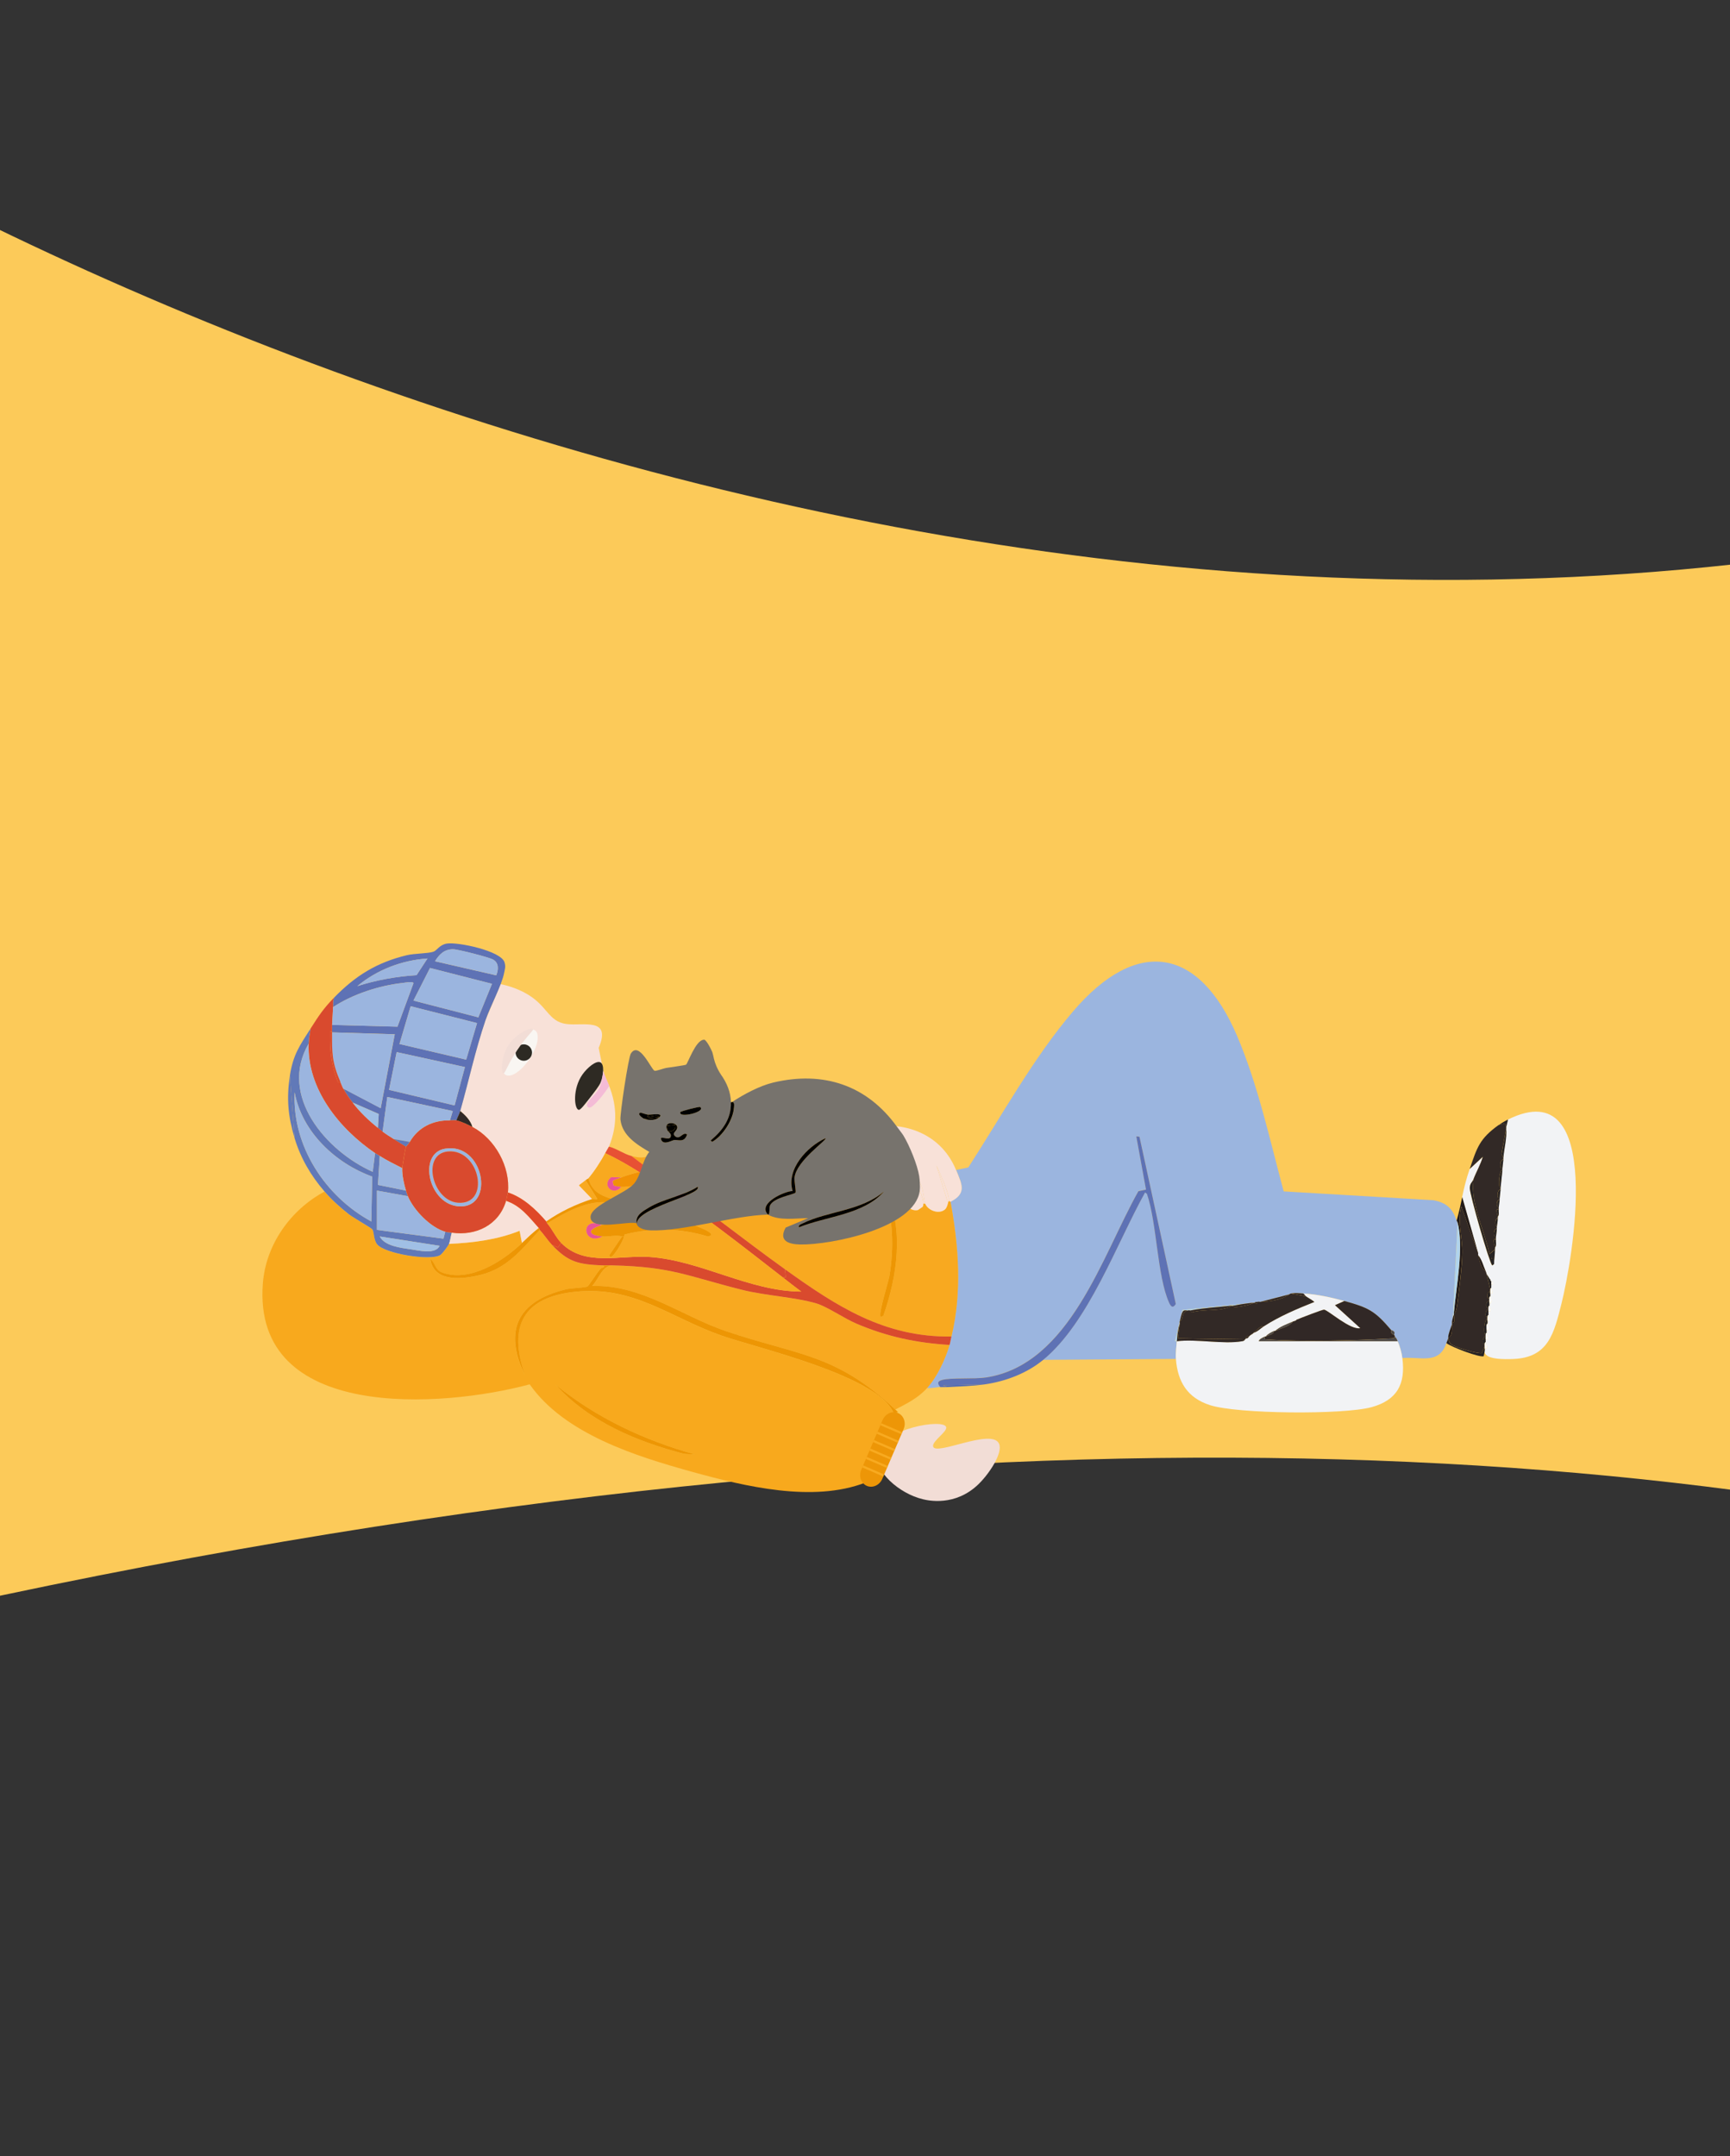 <svg width="390" height="486" viewBox="0 0 390 486" fill="none" xmlns="http://www.w3.org/2000/svg">
<rect x="0" y="0" width="390" height="486" fill="#333333" stroke="none"/>
<path d="M568.252 75.4C311.239 203.907 22.402 78.678 -89.891 0C-297.495 181.943 -588.14 512.882 -89.891 381.096C408.359 249.311 640.283 396.121 693.965 486C759.149 295.589 825.264 -53.108 568.252 75.4Z" fill="#FCCA59"/>
<mask id="mask0_90_332" style="mask-type:luminance" maskUnits="userSpaceOnUse" x="-4" y="180" width="443" height="198">
<path d="M439 180H-4V377.217H439V180Z" fill="white"/>
</mask>
<g mask="url(#mask0_90_332)">
<path d="M215.533 263.703L218.286 263.13C225.8 251.518 232.915 238.488 241.901 227.957C256.212 211.193 270.305 213.329 278.909 233.545C283.598 244.567 286.279 256.961 289.386 268.528L323.15 270.517C326.076 271.072 327.448 272.38 328.375 275.097C328.42 275.242 328.548 275.388 328.584 275.515L327.53 297.031C327.439 297.385 327.348 297.722 327.321 298.085C327.312 298.221 327.339 298.367 327.321 298.503C327.076 299.212 326.467 300.784 326.476 301.456C326.476 301.529 326.476 301.601 326.476 301.665C326.349 302.019 326.176 302.365 326.058 302.719C324.432 307.662 320.216 305.718 316.145 306.09C315.99 304.882 315.582 303.401 315.091 302.292C314.664 301.329 314.773 301.72 314.455 301.238C314.4 301.147 314.437 301.02 314.246 300.82C314.709 299.984 313.728 299.893 313.61 299.766C309.957 295.468 308.513 294.714 303.061 293.224C300.126 292.424 296.828 291.688 293.784 291.534C292.612 291.479 292.312 291.343 291.04 291.534C290.894 291.561 290.74 291.661 290.622 291.743L284.079 293.433C283.861 293.433 283.907 293.333 283.444 293.433C283.226 293.478 282.962 293.378 282.807 293.642C282.735 293.642 282.662 293.642 282.599 293.642C281.817 293.624 281.245 293.769 280.491 293.851L266.58 295.232L264.88 302.283H265.298C265.198 303.637 264.98 304.918 265.089 306.29L235.141 306.499C245.409 298.067 251.76 280.185 258.138 268.746L258.556 269.055C260.81 275.624 260.864 287.663 263.554 293.587C263.944 294.46 264.399 294.95 265.062 293.887L256.875 256.179L256.158 256.098L258.347 268.1L256.639 268.446C248.489 282.893 241.238 307.498 222.329 310.433C219.667 310.842 214.261 310.442 212.362 311.006C211.299 311.324 211.29 311.742 211.953 312.605C211.008 312.659 210.008 312.977 209 312.814C211.29 310.288 213.089 306.363 214.061 303.11C214.252 302.483 214.334 301.838 214.479 301.211C216.887 291.225 216.114 280.858 214.27 270.835C217.977 268.964 216.869 266.937 215.533 263.666V263.703Z" fill="#9BB5DF"/>
<path d="M101.219 280.367C106.625 280.113 112.095 279.431 117.138 277.414L117.665 280.158C113.44 284.192 106.044 289.081 99.692 286.845C98.093 286.282 98.111 284.674 96.994 283.747C97.721 289.235 104.563 288.308 108.47 287.318C114.376 285.819 117.747 281.457 121.663 277.214C122.644 278.304 123.408 279.531 124.407 280.585C128.096 284.51 130.449 285.001 135.792 285.228C136.773 285.773 135.719 285.528 135.256 286.055C134.756 286.627 132.657 289.862 132.421 289.971C131.703 290.28 128.796 290.307 127.569 290.607C116.938 293.206 113.303 299.584 118.292 309.906C114.503 298.948 117.883 292.415 129.604 291.17C142.952 289.744 151.166 297.058 162.687 301.056C171.11 303.973 197.097 309.888 201.277 318.148C201.985 319.547 200.904 320.101 200.977 320.356C201.004 320.465 200.686 320.901 200.686 320.901L200.159 322.109L199.805 322.573L198.869 324.035L198.542 324.708L197.906 326.153L197.815 326.87C194.525 327.652 196.434 328.706 196.434 328.706L195.489 330.369L194.862 330.796C194.407 331.941 194.189 333.149 195.071 334.167C183.259 338.719 167.939 335.03 156.054 331.741C143.379 328.233 127.233 323.2 119.41 312.014C99.674 317.321 56.932 320.446 59.249 289.353C59.904 280.54 65.492 272.68 73.16 268.573C74.85 270.517 76.641 272.135 78.667 273.725C79.503 274.379 83.764 276.842 83.937 277.105C84.382 277.786 84.191 279.413 85.009 280.467C86.672 282.602 96.975 284.247 99.211 282.929C99.71 282.629 100.974 280.948 101.21 280.394L101.219 280.367ZM156.69 327.824C145.314 324.653 134.429 319.583 125.27 312.105C132.648 320.365 143.652 324.944 154.201 327.679L156.69 327.824Z" fill="#F8A91D"/>
<path d="M142.343 260.541C146.223 261.604 146.541 259.986 150.039 258.851C162.578 254.78 176.998 253.681 190.019 255.998C190.464 256.079 192.127 256.125 192.127 256.743C191.745 258.851 194.098 263.276 195.334 265.029C197.324 267.873 200.931 269.709 201.404 264.757C202.458 266.846 203.575 273.434 206.946 272.725L207.964 272.035C208.173 271.817 208.146 271.562 208.164 271.29H208.582C209.163 272.816 211.689 273.788 213.071 272.562C213.588 272.107 213.779 270.717 213.861 270.654C213.943 270.581 214.243 270.881 214.279 270.863C216.124 280.876 216.896 291.243 214.488 301.238C199.341 301.456 188.556 294.378 176.944 286.055C167.848 279.531 159.062 272.525 149.948 266.02C154.192 264.439 158.808 264.702 163.233 264.966L163.024 264.23C157.372 261.813 152.529 262.285 146.786 263.703C146.723 263.721 146.641 263.684 146.577 263.703L142.361 260.541H142.343ZM199.714 268.346L199.296 268.455C201.34 274.733 201.577 281.085 200.504 287.581C200.286 288.926 197.878 296.422 198.56 296.813L199.141 296.549C202.24 287.681 203.839 277.159 199.714 268.337V268.346Z" fill="#F8A920"/>
<path d="M118.283 223.75C123.462 226.485 123.444 230.22 127.687 230.801C131.385 231.301 137.945 229.202 134.965 236.18C134.965 236.18 136.201 242.55 136.446 243.04C135.574 243.967 135.011 245.148 134.129 246.102C133.448 246.838 131.503 247.983 131.412 248.129C129.786 250.755 134.111 247.411 134.447 247.057C135.41 246.066 136.092 244.803 136.864 243.667C139.09 248.619 139.354 253.335 137.282 258.433C137.218 258.578 136.646 259.496 136.437 259.904C135.638 261.513 133.838 264.266 132.639 265.602C132.557 265.692 132.212 265.811 132.003 266.02C131.767 266.256 130.54 267.083 130.531 267.183L133.475 270.245C129.804 271.462 126.315 273.08 123.144 275.306C120.809 272.607 117.974 269.908 114.494 268.764C115.102 262.985 111.568 256.652 106.48 253.998C106.071 252.545 104.881 251.327 103.736 250.409C105.68 243.577 107.134 236.698 109.433 229.947C110.568 227.239 111.713 224.523 112.849 221.815C114.13 222.078 116.111 222.596 118.274 223.741L118.283 223.75Z" fill="#F8E1D8"/>
<path d="M339.969 252.318C362.058 241.414 354.407 284.337 352.017 293.787C350.327 300.475 349.119 305.99 341.114 306.308C339.487 306.372 334.372 306.544 334.69 304.409C334.717 304.282 334.681 304.127 334.69 303.991C335.626 304.146 334.917 302.91 334.899 302.519C334.89 302.31 334.917 302.092 334.899 301.883C335.835 302.047 335.126 300.802 335.108 300.411C335.108 300.202 335.117 299.984 335.108 299.775C336.044 299.939 335.335 298.694 335.317 298.303C335.317 298.094 335.335 297.876 335.317 297.667C336.244 297.812 335.544 296.767 335.526 296.404C335.508 296.122 335.544 295.841 335.526 295.559C336.453 295.704 335.753 294.659 335.735 294.296C335.726 294.087 335.753 293.869 335.735 293.66C336.671 293.824 335.962 292.579 335.944 292.188C335.944 291.979 335.962 291.761 335.944 291.552C336.862 291.697 336.18 290.662 336.153 290.289C336.135 290.016 336.198 289.698 336.153 289.444C336.762 289.58 336.825 288.908 336.153 289.026C336.135 288.962 336.171 288.881 336.153 288.817C336.116 288.69 335.953 288.626 335.944 288.608C335.926 288.544 335.962 288.463 335.944 288.399C335.917 288.308 335.753 288.235 335.735 288.19C335.626 287.881 335.235 287.463 335.099 287.136C335.017 286.936 334.981 286.709 334.89 286.5C334.372 285.337 334.054 283.901 333.2 282.911C333.163 282.802 333.227 282.62 333.2 282.493L329.611 269.836C330.102 267.537 330.483 265.901 331.301 263.512L334.254 260.768C333.763 262.53 332.791 264.13 332.146 265.829C331.883 266.519 331.337 266.683 331.319 267.801C331.301 269.209 335.708 284.546 336.371 285.237L336.789 284.928C336.78 283.82 336.989 282.766 336.998 281.657C336.998 281.521 336.998 281.375 336.998 281.239C337.407 280.685 337.152 279.967 337.207 279.34C337.216 279.204 337.198 279.058 337.207 278.922C337.252 278.341 337.389 277.732 337.416 277.023C337.416 276.887 337.416 276.741 337.416 276.605C337.443 276.078 337.625 275.442 337.625 274.706C337.625 274.57 337.625 274.424 337.625 274.288C338.025 273.788 337.779 273.152 337.834 272.598C337.852 272.462 337.825 272.316 337.834 272.18C337.87 271.699 337.988 271.062 338.043 270.49C338.052 270.354 338.034 270.208 338.043 270.072C338.097 269.454 338.197 268.809 338.252 268.173C338.261 268.037 338.243 267.891 338.252 267.755C338.379 266.419 338.552 265.093 338.67 263.748C338.679 263.612 338.661 263.466 338.67 263.33C338.724 262.712 338.833 262.076 338.879 261.431C338.888 261.295 338.87 261.149 338.879 261.013C339.042 258.905 339.688 256.597 339.515 254.471C339.506 254.335 339.542 254.171 339.515 254.053L339.933 252.363L339.969 252.318ZM335.653 287.327V287.536L335.762 287.427L335.653 287.318V287.327Z" fill="#F2F3F5"/>
<path d="M303.061 293.233L300.953 294.178L306.65 299.348C304.46 299.893 299.444 295.305 298.49 295.187C298.163 295.141 293.057 297.131 292.303 297.449C292.212 297.485 292.148 297.64 292.094 297.658C291.903 297.74 291.676 297.776 291.457 297.867C290.113 298.449 288.559 298.985 287.45 299.975C287.396 300.002 287.296 299.948 287.241 299.975C286.578 300.275 285.797 300.638 285.342 301.238C285.288 301.265 285.188 301.211 285.133 301.238C284.715 301.456 283.871 301.783 283.762 302.292H315.082C315.572 303.391 315.981 304.882 316.136 306.09C316.908 311.951 314.945 315.585 309.176 317.166C302.852 318.893 278.946 318.72 272.731 316.694C267.688 315.058 265.48 311.451 265.089 306.299C264.989 304.927 265.207 303.637 265.298 302.292C269.632 301.747 275.865 303.019 279.972 302.301C280.654 302.183 280.509 301.983 280.699 301.865C280.772 301.82 280.854 301.72 280.908 301.656C281.299 301.665 281.353 301.483 281.544 301.238C281.599 301.165 281.69 301.093 281.753 301.029L282.389 300.611C282.462 300.547 282.526 300.466 282.598 300.402C283.507 300.139 284.152 299.412 284.915 298.93C288.422 296.677 292.439 294.978 296.3 293.442C295.746 292.96 294.992 292.606 294.402 292.179C294.211 292.043 294.02 291.679 293.765 291.543C296.809 291.697 300.108 292.424 303.042 293.233H303.061Z" fill="#F2F3F5"/>
<path d="M214.061 303.146C213.089 306.399 211.29 310.315 209 312.85C206.946 315.122 204.484 316.303 201.831 317.702C188.265 304.981 179.969 305.581 163.541 299.993C153.774 296.668 144.597 289.48 133.493 289.862C135.047 288.263 135.765 285.201 138.136 285.228C151.629 285.537 155.173 287.718 167.494 290.78C172.7 292.07 179.351 292.397 184.085 293.805C186.511 294.532 190.346 297.176 193.053 298.339C199.941 301.283 206.574 302.701 214.079 303.155L214.061 303.146Z" fill="#F8A920"/>
<path d="M113.667 219.198C113.149 222.015 110.514 226.813 109.451 229.956C107.152 236.708 105.698 243.577 103.754 250.419C103.554 251.118 103.127 251.818 102.909 252.527C102.482 252.463 101.9 252.536 101.437 252.527L102.073 250.419L87.308 247.248L86.254 255.053C85.881 254.771 85.554 254.498 85.2 254.208L85.381 251.073L79.503 248.511C78.749 247.52 77.967 246.448 77.395 245.349L85.827 249.774L88.998 233.109L74.869 232.682C74.869 232.61 74.869 232.546 74.869 232.473C74.869 231.983 74.851 231.483 74.869 231.001L89.607 231.401L93.214 221.615C93.205 221.106 91.151 221.515 90.824 221.543C85.536 222.106 79.494 224.078 75.078 226.994C75.096 226.276 75.014 225.577 75.287 224.886C80.102 219.925 84.945 216.918 91.733 215.291C93.432 214.882 96.485 214.928 97.702 214.51C98.52 214.228 99.047 212.956 100.719 212.674C103.191 212.266 112.986 214.319 113.74 216.909C114.031 217.917 113.84 218.281 113.667 219.189V219.198ZM98.057 216.663L111.868 219.834C112.377 218.58 112.504 217.072 111.187 216.3C110.305 215.773 103.209 213.956 102.128 213.956C100.147 213.956 99.02 215.11 98.048 216.672L98.057 216.663ZM96.367 216.036C90.606 216.427 85 218.562 80.557 222.26C84.882 220.888 89.361 220.071 93.904 219.798L96.367 216.036ZM110.914 221.742L96.939 218.172L93.205 225.522L107.834 229.302L110.914 221.733V221.742ZM107.543 230.592L92.569 226.794L90.052 235.308L105.09 238.834L107.543 230.592ZM104.808 240.506L89.416 237.135L87.708 245.648L102.482 249.156L104.808 240.506Z" fill="#5E72B5"/>
<path d="M215.533 263.703C216.868 266.974 217.977 269 214.27 270.872C214.234 270.89 213.934 270.59 213.852 270.663C213.77 270.726 213.579 272.117 213.061 272.571C211.68 273.797 209.163 272.816 208.573 271.299C208.282 270.536 208.228 268.673 207.737 267.392C207.083 265.711 206.338 264.039 205.511 262.44C204.993 262.358 205.193 262.83 205.247 263.13C205.593 265.093 208.228 269.436 208.146 271.299C208.137 271.571 208.155 271.826 207.946 272.044L206.928 272.734C203.557 273.443 202.44 266.847 201.386 264.766C200.913 269.718 197.306 267.882 195.316 265.038C194.089 263.285 191.727 258.86 192.109 256.752C192.49 254.644 195.098 254.08 196.915 253.862C204.902 252.881 212.398 256.061 215.524 263.712L215.533 263.703ZM211.099 262.649L213.625 270.872C214.997 271.172 211.39 263.303 211.099 262.649Z" fill="#F8E1D8"/>
<path d="M75.069 227.003C75.041 228.357 74.914 229.675 74.86 231.01C74.841 231.501 74.86 231.992 74.86 232.482C74.224 232.364 74.451 232.8 74.433 233.209C74.314 236.762 74.778 240.106 76.014 243.449C76.141 243.804 76.304 244.267 76.749 243.867C76.968 244.367 77.122 244.858 77.386 245.339C77.967 246.439 78.739 247.511 79.493 248.501C81.129 250.655 83.092 252.499 85.191 254.198C85.545 254.489 85.872 254.762 86.245 255.044C87.044 255.643 87.925 256.188 88.78 256.734C89.688 257.315 90.606 257.86 91.524 258.424C91.387 258.787 90.697 262.812 90.679 263.276C88.989 262.403 87.217 261.558 85.618 260.532C85.263 260.304 84.809 260.068 84.564 259.896C76.559 254.48 69.181 245.403 69.59 235.217C69.635 234.054 69.844 232.982 70.007 231.846C71.825 228.984 72.879 227.358 75.278 224.886C75.005 225.577 75.078 226.276 75.069 226.994V227.003Z" fill="#D94A2E"/>
<path d="M69.581 235.226C62.711 246.975 73.587 259.477 84.028 264.121L84.555 259.905C84.8 260.068 85.254 260.313 85.609 260.541L85.2 267.065L91.515 268.346C91.633 268.718 91.796 269.272 91.933 269.609L84.972 268.346V277.205L99.974 279.186L100.374 277.623C100.846 277.759 101.364 277.759 101.846 277.832C101.646 278.504 101.473 279.785 101.21 280.367C100.964 280.912 99.71 282.602 99.211 282.902C96.966 284.219 86.672 282.575 85.009 280.439C84.191 279.385 84.382 277.759 83.937 277.078C83.764 276.814 79.503 274.361 78.667 273.697C76.65 272.107 74.85 270.499 73.16 268.546C70.089 265.011 67.763 261.022 66.409 256.524L65.356 242.395C66.1 237.643 67.545 235.708 69.998 231.846C69.826 232.991 69.626 234.054 69.581 235.217V235.226ZM83.909 265.193C75.641 262.203 68.081 255.152 66.418 246.202C65.846 258.287 73.315 269.681 83.71 275.306L83.909 265.193ZM99.111 280.794L85.609 278.686C86.69 280.83 90.315 281.248 92.532 281.566C94.413 281.839 98.129 282.802 99.111 280.794Z" fill="#6179B8"/>
<path d="M211.953 312.632C211.29 311.769 211.299 311.351 212.362 311.033C214.27 310.47 219.676 310.869 222.329 310.461C241.238 307.526 248.489 282.92 256.639 268.473L258.347 268.128L256.158 256.125L256.875 256.207L265.062 293.914C264.399 294.969 263.944 294.478 263.554 293.615C260.864 287.681 260.81 275.651 258.556 269.082L258.138 268.773C251.76 280.212 245.418 298.094 235.141 306.526C231.47 309.534 226.727 311.333 222.066 312.014L212.58 312.232L213.425 312.65C212.934 312.678 212.434 312.623 211.953 312.65V312.632Z" fill="#5E72B5"/>
<path d="M337.861 253.581L339.333 253.154C339.215 253.499 339.496 253.781 339.542 253.999C339.569 254.117 339.533 254.28 339.542 254.417L338.497 260.032L338.906 260.95C338.897 261.086 338.915 261.231 338.906 261.368C338.043 261.295 338.007 263.612 338.697 263.267C338.688 263.403 338.706 263.548 338.697 263.685C338.007 263.685 337.607 267.583 338.279 267.692C338.27 267.828 338.288 267.973 338.279 268.11C337.598 267.91 337.288 270.317 338.07 270.009C338.061 270.145 338.079 270.29 338.07 270.427C337.325 270.354 337.225 272.017 337.861 272.117C337.852 272.253 337.879 272.398 337.861 272.535C336.925 272.362 337.634 273.798 337.652 274.225C337.652 274.361 337.652 274.506 337.652 274.643C337.043 274.406 336.87 276.214 337.443 276.542C337.443 276.678 337.443 276.823 337.443 276.96C336.789 276.787 336.498 278.622 337.234 278.859C337.225 278.995 337.243 279.14 337.234 279.277C336.298 279.095 337.016 280.73 337.025 281.176C337.025 281.312 337.025 281.457 337.025 281.594L335.762 282.648C334.617 277.15 331.446 271.426 332.173 265.774C332.818 264.075 333.781 262.476 334.281 260.713L331.328 263.457C332.991 258.605 333.527 256.652 337.87 253.544L337.861 253.581Z" fill="#322926"/>
<path d="M142.343 260.541L146.559 263.703C145.85 263.875 145.105 263.666 144.451 264.339C144.324 264.257 144.16 264.211 144.033 264.13C141.571 262.594 139.072 261.14 136.437 259.914C136.646 259.496 137.218 258.587 137.282 258.442C139.099 258.905 140.517 260.05 142.343 260.55V260.541Z" fill="#E75134"/>
<path d="M329.638 269.818L333.227 282.475L329.429 271.935C328.493 275.369 329.702 278.84 329.638 282.357C329.584 285.637 328.911 290.725 328.484 294.087C328.457 294.314 328.212 296.122 327.739 295.977C328.293 289.98 330.038 281.275 328.584 275.515C328.548 275.378 328.42 275.233 328.375 275.097C328.884 273.37 329.265 271.589 329.638 269.827V269.818Z" fill="#211A1A"/>
<path d="M136.437 243.031C136.546 243.25 136.764 243.459 136.855 243.668C136.083 244.794 135.401 246.066 134.438 247.057C134.102 247.402 129.777 250.755 131.403 248.129C131.494 247.983 133.439 246.839 134.12 246.103C135.001 245.149 135.556 243.958 136.437 243.041V243.031Z" fill="#F8E1D8"/>
<path d="M66.418 256.534C64.928 251.563 64.556 247.575 65.364 242.405L66.418 256.534Z" fill="#6179B8"/>
<path d="M326.476 301.665C326.503 301.919 326.794 302.71 327.021 302.91C327.848 303.664 332.9 305.136 334.027 304.991L334.708 303.355C334.708 303.564 334.726 303.782 334.708 303.991C334.699 304.127 334.735 304.291 334.708 304.409C334.626 304.818 334.59 305.245 334.481 305.654C333.818 306.126 327.03 303.555 326.067 302.719C326.185 302.365 326.358 302.019 326.485 301.665H326.476Z" fill="#282424"/>
<path d="M222.075 312.005C219.222 312.423 216.305 312.478 213.425 312.641L212.58 312.223L222.066 312.005H222.075Z" fill="#546DB2"/>
<path d="M339.969 252.318L339.551 254.008C339.506 253.79 339.224 253.508 339.342 253.163L337.87 253.59C338.706 252.99 339.06 252.781 339.978 252.327L339.969 252.318Z" fill="#282424"/>
<path d="M126.524 280.158C131.839 285.537 139.753 282.857 146.459 283.311C158.008 284.111 168.957 291.08 180.623 291.116C179.233 290.08 177.87 289.017 176.507 287.954L177.143 287.845L176.934 286.055C188.547 294.378 199.332 301.456 214.479 301.238C214.324 301.865 214.243 302.51 214.061 303.137C206.565 302.683 199.923 301.265 193.035 298.321C190.327 297.167 186.493 294.514 184.067 293.787C179.342 292.379 172.691 292.052 167.476 290.762C155.155 287.7 151.62 285.519 138.118 285.21C137.346 285.192 136.564 285.246 135.801 285.21C130.458 284.983 128.105 284.501 124.416 280.567L125.733 281.167L126.524 280.149V280.158Z" fill="#D94A2E"/>
<path d="M291.04 291.543L294.411 292.179C295.001 292.606 295.755 292.96 296.31 293.442C292.448 294.977 288.423 296.677 284.925 298.93C284.089 298.775 283.135 299.966 282.608 300.402C282.535 300.465 282.472 300.547 282.399 300.611C282.335 300.665 282.244 300.575 281.763 301.029C281.699 301.092 281.608 301.165 281.554 301.238C280.69 301.056 280.999 301.574 280.917 301.656C280.863 301.719 280.772 301.828 280.708 301.865L265.525 301.656L265.943 298.285C265.971 298.158 265.907 297.976 265.943 297.867C267.043 297.113 266.134 295.722 267.843 295.332C268.024 295.286 268.288 295.368 268.478 295.332C268.388 295.986 268.715 295.75 269.124 295.659C271.186 295.223 273.095 295.368 275.112 295.105C275.402 295.068 277.528 294.696 277.546 294.278C277.683 294.26 277.828 294.296 277.964 294.278C277.719 294.85 279.818 294.45 279.918 294.432C280.727 294.287 281.908 294.06 282.608 293.642C282.681 293.642 282.753 293.642 282.817 293.642C282.953 293.651 283.562 294.305 283.453 293.433C283.916 293.333 283.871 293.433 284.089 293.433C286.06 293.396 289.041 292.933 290.631 291.743C290.758 291.661 290.903 291.552 291.049 291.534L291.04 291.543Z" fill="#322926"/>
<path d="M333.227 282.475C333.254 282.602 333.191 282.784 333.227 282.893C333.536 283.901 333.89 286.028 334.917 286.482C335.008 286.691 335.044 286.909 335.126 287.118L335.971 290.707C335.953 290.843 335.971 290.989 335.971 291.125C335.172 291.043 335.063 292.933 335.762 292.597C335.744 292.806 335.762 293.024 335.762 293.233C334.899 293.169 334.836 294.959 335.553 294.705C335.535 294.841 335.553 294.987 335.553 295.123C334.899 294.923 334.572 297.122 335.344 296.813C335.326 296.949 335.344 297.095 335.344 297.231C334.644 297.077 334.281 300.82 334.926 300.82C334.908 300.956 334.926 301.102 334.926 301.238C334.426 300.893 333.908 303.182 334.717 302.928C334.699 303.064 334.717 303.21 334.717 303.346L334.036 304.982C332.909 305.127 327.857 303.655 327.03 302.901C326.803 302.692 326.512 301.91 326.485 301.656C326.485 301.583 326.485 301.511 326.485 301.447C327.539 301.256 327.257 299.157 327.33 298.494C327.348 298.358 327.321 298.212 327.33 298.076C328.22 298.249 327.73 296.722 327.748 296.386C327.757 296.25 327.739 296.104 327.748 295.968C328.22 296.113 328.466 294.305 328.493 294.078C328.929 290.716 329.602 285.628 329.647 282.348C329.702 278.831 328.493 275.36 329.438 271.926L333.236 282.466L333.227 282.475Z" fill="#322926"/>
<path d="M313.61 299.766C313.437 300.756 314.155 300.729 314.246 300.82C314.437 301.02 314.401 301.156 314.455 301.238C314.301 301.71 313.901 301.647 313.519 301.674C305.587 302.137 293.466 302.465 285.661 301.883C285.007 301.838 285.106 301.965 285.134 301.238C285.188 301.211 285.288 301.265 285.343 301.238C285.933 300.92 287.133 300.811 287.242 299.975C287.296 299.948 287.396 300.002 287.451 299.975C288.713 299.421 290.604 299.003 291.458 297.867C291.676 297.776 291.903 297.74 292.094 297.658L292.303 297.449C293.057 297.131 298.164 295.15 298.491 295.186C299.436 295.305 304.46 299.884 306.65 299.348L300.953 294.178L303.061 293.233C308.513 294.723 309.957 295.468 313.61 299.775V299.766Z" fill="#312826"/>
<path d="M285.134 301.247C285.106 301.965 285.006 301.838 285.661 301.892C293.466 302.474 305.578 302.147 313.519 301.683C313.901 301.665 314.3 301.729 314.455 301.247C314.773 301.729 314.664 301.338 315.091 302.301H283.771C283.88 301.792 284.715 301.465 285.142 301.247H285.134Z" fill="#4C494A"/>
<path d="M280.5 293.86C279.655 293.951 278.791 294.187 277.964 294.278C277.828 294.296 277.683 294.26 277.547 294.278C274.548 294.623 271.431 294.769 268.478 295.332C268.288 295.368 268.024 295.286 267.843 295.332C267.525 295.414 266.997 295.168 266.679 295.541C266.252 296.259 266.171 297.086 265.943 297.867C265.907 297.985 265.971 298.167 265.943 298.285C265.534 299.902 265.435 300.62 265.308 302.292H264.89L266.588 295.232L280.5 293.851V293.86Z" fill="#B0D4ED"/>
<path d="M327.739 295.977C327.73 296.113 327.748 296.259 327.739 296.395C327.621 296.595 327.585 296.813 327.53 297.031L328.584 275.515C330.047 281.266 328.293 289.98 327.739 295.977Z" fill="#B0D4ED"/>
<path d="M290.622 291.752C289.032 292.942 286.051 293.406 284.079 293.442L290.622 291.752Z" fill="#312826"/>
<path d="M282.608 293.651C281.908 294.069 280.727 294.287 279.918 294.441C279.818 294.46 277.719 294.859 277.964 294.287C278.791 294.187 279.645 293.96 280.499 293.869C281.254 293.787 281.826 293.642 282.608 293.66V293.651Z" fill="#312826"/>
<path d="M293.784 291.543C294.038 291.679 294.229 292.043 294.42 292.179L291.048 291.543C292.321 291.352 292.611 291.488 293.793 291.543H293.784Z" fill="#312826"/>
<path d="M327.321 298.503C327.249 299.166 327.53 301.265 326.476 301.456C326.467 300.784 327.076 299.212 327.321 298.503Z" fill="#211A1A"/>
<path d="M327.739 296.395C327.712 296.722 328.212 298.249 327.321 298.085C327.348 297.713 327.439 297.385 327.53 297.031C327.585 296.813 327.621 296.595 327.739 296.395Z" fill="#211A1A"/>
<path d="M314.246 300.82C314.155 300.729 313.437 300.756 313.61 299.766C313.719 299.893 314.7 299.984 314.246 300.82Z" fill="#4C494A"/>
<path d="M283.453 293.442C283.562 294.314 282.962 293.66 282.817 293.651C282.962 293.387 283.225 293.487 283.453 293.442Z" fill="#312826"/>
<path d="M121.463 276.778C120.127 277.804 118.882 278.995 117.665 280.149L117.138 277.405C112.095 279.422 106.625 280.112 101.219 280.358C101.473 279.776 101.646 278.504 101.855 277.823C107.252 278.613 112.477 276.123 114.085 270.654C117.338 271.708 119.31 274.361 121.463 276.769V276.778Z" fill="#F8E1D8"/>
<path d="M123.153 275.306C123.217 275.378 123.244 275.597 123.362 275.724C124.407 276.914 125.379 278.995 126.524 280.149L125.733 281.166L124.416 280.567C123.426 279.504 122.662 278.277 121.672 277.196C121.608 277.132 121.581 276.905 121.463 276.778C119.31 274.37 117.329 271.708 114.085 270.663C114.121 270.535 114.494 268.864 114.503 268.764C117.974 269.909 120.809 272.607 123.153 275.306Z" fill="#DF4828"/>
<path d="M156.69 327.824L154.201 327.679C143.661 324.953 132.648 320.374 125.27 312.105C134.429 319.583 145.314 324.653 156.69 327.824Z" fill="#ED9604"/>
<path d="M121.681 277.205C117.765 281.448 114.394 285.819 108.488 287.309C104.581 288.299 97.739 289.235 97.012 283.738C98.129 284.665 98.111 286.273 99.71 286.836C106.062 289.072 113.449 284.183 117.683 280.149C118.901 278.986 120.145 277.805 121.481 276.778C121.599 276.914 121.636 277.132 121.69 277.196L121.681 277.205Z" fill="#ED9604"/>
<path d="M201.822 317.693C188.256 304.972 179.96 305.572 163.532 299.984C153.764 296.659 144.587 289.471 133.484 289.853C135.038 288.254 135.756 285.192 138.127 285.219C137.355 285.201 136.573 285.255 135.81 285.219C136.791 285.764 135.737 285.519 135.274 286.046C134.774 286.618 132.675 289.853 132.439 289.962C131.721 290.271 128.814 290.298 127.587 290.598C116.956 293.197 113.322 299.575 118.31 309.897C114.521 298.939 117.901 292.406 129.622 291.161C142.97 289.735 151.184 297.049 162.705 301.047C171.128 303.964 197.115 309.879 201.295 318.138C201.367 318.293 201.422 318.429 201.458 318.556L202.449 318.257C202.312 318.147 202.122 317.975 201.831 317.702L201.822 317.693Z" fill="#ED9604"/>
<path d="M149.939 266.02C159.062 272.526 167.839 279.54 176.934 286.055L177.143 287.845L176.507 287.954C167.557 280.958 157.59 273.234 148.249 266.865L149.512 266.329L149.085 265.593C149.249 265.711 149.621 265.802 149.93 266.011L149.939 266.02Z" fill="#D94A2E"/>
<path d="M146.777 263.703C152.529 262.285 157.363 261.813 163.014 264.23L163.223 264.966C158.798 264.702 154.182 264.439 149.939 266.02C149.639 265.802 149.258 265.711 149.094 265.602C148.313 265.048 147.504 264.33 146.777 263.703Z" fill="#F19205"/>
<path d="M199.714 268.346C203.848 277.159 202.24 287.69 199.141 296.559L198.56 296.822C197.878 296.431 200.277 288.935 200.504 287.59C201.577 281.094 201.34 274.742 199.296 268.464L199.714 268.355V268.346Z" fill="#ED9604"/>
<path d="M146.568 263.703C146.632 263.684 146.714 263.721 146.777 263.703C147.513 264.329 148.322 265.047 149.094 265.602L149.521 266.338L148.258 266.874C148.177 266.819 148.122 266.719 148.049 266.665L147.631 266.456C147.431 266.319 147.104 266.319 146.995 266.247C146.15 265.683 145.342 264.902 144.46 264.348C145.114 263.675 145.86 263.893 146.568 263.712V263.703Z" fill="#E75228"/>
<path d="M208.155 271.299C208.228 269.427 205.593 265.093 205.256 263.13C205.202 262.83 205.002 262.358 205.52 262.44C206.337 264.039 207.092 265.711 207.746 267.392C208.246 268.673 208.291 270.535 208.582 271.299H208.164H208.155Z" fill="#F8E1D8"/>
<path d="M144.033 264.121C142.67 264.539 141.344 264.811 140.026 265.384L137.764 265.32C135.501 267.256 138.382 269.682 140.026 267.492C141.934 267.592 145.096 266.756 146.986 266.229C147.095 266.302 147.422 266.302 147.622 266.438C147.813 266.565 147.977 266.601 148.04 266.647C148.122 266.701 148.168 266.801 148.249 266.856C157.599 273.225 167.557 280.949 176.507 287.945C177.87 289.008 179.233 290.071 180.624 291.107C168.957 291.062 158.008 284.092 146.459 283.302C139.744 282.838 131.839 285.528 126.524 280.149C125.379 278.986 124.407 276.914 123.362 275.724C129.886 271.762 136.174 268.519 143.397 273.407C140.708 269.245 134.156 271.426 132.639 265.602C133.838 264.266 135.629 261.513 136.437 259.905C139.063 261.131 141.571 262.594 144.033 264.121ZM135.601 276.151C130.74 273.907 131.276 280.976 135.81 278.686C137.291 278.795 138.909 278.286 140.235 278.686L137.282 283.011L137.6 283.329C138.363 283.365 140.535 279.649 140.653 278.686L140.789 278.25C146.977 276.66 153.419 276.814 159.525 278.677C162.842 278.177 154.746 275.506 154.201 275.37C148.422 273.907 141.307 274.515 135.592 276.151H135.601Z" fill="#F8A920"/>
<path d="M101.428 252.526C101.891 252.535 102.482 252.463 102.9 252.526C103.826 252.663 105.598 253.544 106.489 253.998C111.577 256.652 115.112 262.985 114.503 268.763C114.494 268.863 114.121 270.535 114.085 270.663C112.477 276.132 107.243 278.622 101.855 277.832C101.373 277.759 100.846 277.75 100.383 277.623C97.057 276.687 93.25 272.743 91.951 269.609C91.814 269.272 91.642 268.718 91.533 268.346C91.069 266.864 90.633 264.838 90.688 263.284C90.706 262.821 91.396 258.796 91.533 258.432C91.56 258.369 92.078 257.896 92.378 257.378C94.304 254.053 97.657 252.445 101.446 252.526H101.428ZM100.319 258.905C94.05 259.968 96.63 271.726 103.681 271.907C111.686 272.116 109.069 257.415 100.319 258.905Z" fill="#D94A2E"/>
<path d="M132.648 265.602C134.156 271.417 140.708 269.245 143.406 273.407C136.183 268.528 129.895 271.771 123.371 275.724C123.253 275.588 123.226 275.37 123.162 275.306C126.333 273.08 129.822 271.462 133.493 270.245C133.757 270.154 134.32 270.308 134.656 270.245L132.021 266.029C132.23 265.82 132.575 265.693 132.657 265.611L132.648 265.602Z" fill="#ED9604"/>
<path d="M132.012 266.02L134.647 270.236C134.32 270.299 133.757 270.145 133.484 270.236L130.54 267.174C130.54 267.083 131.776 266.256 132.012 266.01V266.02Z" fill="#F8A920"/>
<path d="M106.489 253.998C105.607 253.535 103.826 252.663 102.9 252.526C103.118 251.818 103.545 251.118 103.745 250.418C104.881 251.327 106.08 252.545 106.489 254.008V253.998Z" fill="#312826"/>
<path d="M114.085 222.996C114.612 223.223 114.103 223.378 114.085 223.414C114.112 223.287 114.049 223.096 114.085 222.996Z" fill="#F8E1D8"/>
<path d="M332.173 265.811C331.446 271.462 334.617 277.187 335.762 282.684L337.025 281.63C337.025 282.738 336.807 283.792 336.816 284.901L336.398 285.21C335.735 284.519 331.328 269.182 331.346 267.773C331.364 266.656 331.91 266.501 332.173 265.802V265.811ZM336.28 283.529V283.738L336.389 283.629L336.28 283.52V283.529Z" fill="#282424"/>
<path d="M339.551 254.426C339.733 256.552 339.079 258.851 338.915 260.968L338.506 260.05L339.551 254.435V254.426Z" fill="#282424"/>
<path d="M338.706 263.703C338.588 265.047 338.406 266.383 338.288 267.71C337.616 267.601 338.016 263.703 338.706 263.703Z" fill="#282424"/>
<path d="M335.126 287.118C335.262 287.445 335.653 287.863 335.762 288.172L335.971 288.381C335.989 288.445 335.953 288.526 335.971 288.59L336.18 288.799C336.198 288.863 336.162 288.944 336.18 289.008C336.208 289.126 336.162 289.299 336.18 289.426C336.226 289.68 336.162 289.998 336.18 290.271C335.989 290.353 335.989 290.516 335.971 290.689L335.126 287.1V287.118Z" fill="#282424"/>
<path d="M335.335 297.24C335.335 297.376 335.326 297.522 335.335 297.658C335.353 297.867 335.335 298.085 335.335 298.294C334.99 298.612 335.099 299.339 335.126 299.766C335.135 299.975 335.126 300.193 335.126 300.402C334.935 300.484 334.935 300.647 334.917 300.82C334.272 300.82 334.636 297.077 335.335 297.231V297.24Z" fill="#282424"/>
<path d="M334.908 286.482C333.89 286.028 333.536 283.91 333.218 282.893C334.063 283.883 334.381 285.31 334.908 286.482Z" fill="#211A1A"/>
<path d="M338.915 261.386C338.87 262.031 338.751 262.667 338.706 263.285C338.015 263.639 338.061 261.313 338.915 261.386Z" fill="#282424"/>
<path d="M337.443 276.987C337.407 277.696 337.28 278.304 337.234 278.886C336.498 278.65 336.789 276.814 337.443 276.987Z" fill="#282424"/>
<path d="M338.288 268.137C338.225 268.773 338.134 269.418 338.079 270.036C337.307 270.345 337.607 267.937 338.288 268.137Z" fill="#282424"/>
<path d="M338.079 270.454C338.024 271.026 337.906 271.662 337.87 272.144C337.234 272.044 337.343 270.39 338.079 270.454Z" fill="#282424"/>
<path d="M337.652 274.67C337.652 275.406 337.461 276.042 337.443 276.569C336.871 276.242 337.052 274.433 337.652 274.67Z" fill="#282424"/>
<path d="M335.544 295.132C335.544 295.268 335.544 295.414 335.544 295.55C335.562 295.832 335.526 296.113 335.544 296.395C335.353 296.477 335.353 296.64 335.335 296.813C334.563 297.122 334.899 294.923 335.544 295.123V295.132Z" fill="#282424"/>
<path d="M335.753 293.233C335.753 293.369 335.744 293.515 335.753 293.651C335.771 293.86 335.744 294.078 335.753 294.287C335.562 294.369 335.562 294.532 335.544 294.705C334.836 294.95 334.89 293.16 335.753 293.233Z" fill="#282424"/>
<path d="M334.908 301.247C334.908 301.456 334.89 301.674 334.908 301.883C334.926 302.092 334.899 302.31 334.908 302.519C334.717 302.601 334.717 302.764 334.699 302.937C333.89 303.191 334.408 300.902 334.908 301.247Z" fill="#282424"/>
<path d="M337.234 279.313C337.18 279.94 337.434 280.658 337.025 281.212C337.016 280.767 336.298 279.131 337.234 279.313Z" fill="#282424"/>
<path d="M335.962 291.125C335.962 291.261 335.953 291.407 335.962 291.543C335.98 291.752 335.962 291.97 335.962 292.179C335.771 292.261 335.771 292.424 335.753 292.597C335.053 292.924 335.162 291.034 335.962 291.125Z" fill="#282424"/>
<path d="M337.861 272.562C337.806 273.116 338.043 273.743 337.652 274.252C337.634 273.834 336.934 272.389 337.861 272.562Z" fill="#282424"/>
<path d="M335.126 300.402C335.144 300.793 335.853 302.038 334.917 301.874C334.899 301.665 334.917 301.447 334.917 301.238C334.917 301.102 334.899 300.956 334.917 300.82C334.935 300.647 334.935 300.475 335.126 300.402Z" fill="white"/>
<path d="M335.962 292.179C335.98 292.579 336.689 293.814 335.753 293.651C335.744 293.515 335.753 293.369 335.753 293.233C335.753 293.024 335.735 292.806 335.753 292.597C335.771 292.424 335.771 292.252 335.962 292.179Z" fill="white"/>
<path d="M334.908 302.51C334.926 302.91 335.626 304.146 334.699 303.982C334.717 303.773 334.699 303.555 334.699 303.346C334.699 303.21 334.681 303.064 334.699 302.928C334.717 302.755 334.717 302.583 334.908 302.51Z" fill="white"/>
<path d="M335.335 298.294C335.353 298.694 336.062 299.93 335.126 299.766C335.099 299.33 334.99 298.612 335.335 298.294Z" fill="white"/>
<path d="M336.18 290.28C336.208 290.653 336.889 291.688 335.971 291.543C335.962 291.407 335.971 291.261 335.971 291.125C335.971 290.989 335.953 290.843 335.971 290.707C335.99 290.534 335.99 290.362 336.18 290.289V290.28Z" fill="white"/>
<path d="M335.753 294.287C335.771 294.65 336.462 295.695 335.544 295.55C335.544 295.414 335.544 295.268 335.544 295.132C335.544 294.996 335.526 294.85 335.544 294.714C335.562 294.541 335.562 294.369 335.753 294.296V294.287Z" fill="white"/>
<path d="M335.544 296.395C335.562 296.758 336.253 297.803 335.335 297.658C335.326 297.522 335.335 297.376 335.335 297.24C335.335 297.104 335.317 296.958 335.335 296.822C335.353 296.649 335.353 296.477 335.544 296.404V296.395Z" fill="white"/>
<path d="M336.18 289.017C336.853 288.908 336.789 289.58 336.18 289.435C336.162 289.308 336.207 289.135 336.18 289.017Z" fill="white"/>
<path d="M335.962 288.381L335.753 288.172C335.771 288.217 335.935 288.29 335.962 288.381Z" fill="white"/>
<path d="M335.653 287.327L335.753 287.427L335.653 287.536V287.327Z" fill="white"/>
<path d="M336.18 288.799L335.971 288.59C335.971 288.59 336.153 288.681 336.18 288.799Z" fill="white"/>
<path d="M265.943 298.294L265.525 301.665L280.708 301.874C280.518 301.992 280.663 302.192 279.982 302.31C275.875 303.028 269.642 301.756 265.307 302.301C265.426 300.629 265.525 299.912 265.943 298.294Z" fill="#312826"/>
<path d="M291.467 297.867C290.613 299.012 288.723 299.421 287.46 299.975C288.568 298.985 290.122 298.448 291.467 297.867Z" fill="#4C494A"/>
<path d="M287.241 299.984C287.132 300.82 285.933 300.929 285.343 301.247C285.797 300.647 286.578 300.284 287.241 299.984Z" fill="#4C494A"/>
<path d="M282.39 300.611L281.753 301.029C282.235 300.566 282.326 300.657 282.39 300.611Z" fill="#312826"/>
<path d="M281.554 301.247C281.363 301.492 281.317 301.683 280.917 301.665C280.99 301.574 280.681 301.056 281.554 301.247Z" fill="#312826"/>
<path d="M284.925 298.93C284.161 299.421 283.516 300.148 282.608 300.402C283.144 299.966 284.089 298.776 284.925 298.93Z" fill="#312826"/>
<path d="M292.094 297.658C292.148 297.64 292.212 297.486 292.303 297.449L292.094 297.658Z" fill="#4C494A"/>
<path d="M74.851 232.7L88.98 233.127L85.808 249.791L77.377 245.366C77.122 244.876 76.959 244.394 76.74 243.894C74.796 239.388 74.841 237.47 74.841 232.718L74.851 232.7Z" fill="#9BB5DF"/>
<path d="M104.808 240.506L102.482 249.156L87.707 245.648L89.416 237.135L104.808 240.506Z" fill="#9BB5DF"/>
<path d="M107.543 230.592L105.099 238.833L90.061 235.308L92.578 226.794L107.543 230.592Z" fill="#9BB5DF"/>
<path d="M110.914 221.743L107.834 229.302L93.205 225.522L96.939 218.172L110.914 221.743Z" fill="#9BB5DF"/>
<path d="M75.069 227.003C79.484 224.087 85.518 222.115 90.815 221.551C91.142 221.515 93.196 221.115 93.205 221.624L89.597 231.41L74.86 231.01C74.914 229.675 75.041 228.357 75.069 227.003Z" fill="#9BB5DF"/>
<path d="M86.245 255.053L87.299 247.248L102.064 250.419L101.428 252.527C97.63 252.445 94.286 254.053 92.36 257.379L88.77 256.743C87.925 256.207 87.044 255.652 86.236 255.053H86.245Z" fill="#9BB5DF"/>
<path d="M98.057 216.663C99.02 215.1 100.147 213.955 102.137 213.946C103.209 213.946 110.305 215.764 111.196 216.291C112.513 217.072 112.377 218.58 111.877 219.825L98.066 216.654L98.057 216.663Z" fill="#9BB5DF"/>
<path d="M79.493 248.52L85.372 251.082L85.191 254.217C83.092 252.527 81.138 250.673 79.493 248.52Z" fill="#A0BFE5"/>
<path d="M74.85 232.491C74.85 232.564 74.85 232.628 74.85 232.7C74.85 237.452 74.805 239.379 76.749 243.876C76.304 244.276 76.141 243.804 76.013 243.458C74.778 240.115 74.314 236.771 74.433 233.218C74.451 232.818 74.224 232.373 74.859 232.491H74.85Z" fill="#D94A2E"/>
<path d="M96.367 216.036L93.904 219.798C89.361 220.08 84.882 220.897 80.557 222.26C85 218.562 90.615 216.427 96.367 216.036Z" fill="#9BB5DF"/>
<path d="M211.099 262.649C211.39 263.294 214.997 271.172 213.625 270.872L211.099 262.649Z" fill="#F8E1D8"/>
<path d="M84.555 259.905L84.028 264.121C73.578 259.478 62.702 246.984 69.58 235.226C69.171 245.412 76.549 254.48 84.555 259.905Z" fill="#9BB5DF"/>
<path d="M90.67 263.285C90.615 264.839 91.051 266.865 91.515 268.346L85.2 267.065L85.609 260.541C87.208 261.568 88.98 262.413 90.67 263.285Z" fill="#9BB5DF"/>
<path d="M92.36 257.379C92.06 257.897 91.542 258.369 91.515 258.433C90.597 257.869 89.679 257.324 88.77 256.743L92.36 257.379Z" fill="#6179B8"/>
<path d="M83.909 265.193L83.71 275.306C73.315 269.682 65.846 258.287 66.418 246.203C68.072 255.162 75.641 262.204 83.909 265.193Z" fill="#9BB5DF"/>
<path d="M91.942 269.609C93.241 272.743 97.048 276.687 100.374 277.623L99.974 279.186L84.972 277.205V268.346L91.933 269.609H91.942Z" fill="#9BB5DF"/>
<path d="M99.111 280.794C98.129 282.802 94.422 281.839 92.532 281.566C90.324 281.248 86.69 280.83 85.609 278.686L99.111 280.794Z" fill="#A0BFE5"/>
<path d="M144.46 264.339C145.332 264.893 146.141 265.665 146.995 266.238C145.105 266.765 141.943 267.601 140.035 267.501C139.454 267.473 138.89 267.392 138.345 267.192L138.118 266.347C138.182 265.91 139.535 265.62 140.035 265.402C141.353 264.82 142.679 264.557 144.042 264.139C144.178 264.22 144.333 264.266 144.46 264.348V264.339Z" fill="#F19205"/>
<path d="M277.547 294.287C277.528 294.705 275.403 295.077 275.112 295.114C273.095 295.377 271.186 295.232 269.124 295.668C268.715 295.759 268.388 295.986 268.479 295.341C271.432 294.768 274.557 294.632 277.547 294.287Z" fill="#312826"/>
<path d="M267.843 295.341C266.134 295.723 267.043 297.113 265.943 297.876C266.171 297.095 266.252 296.268 266.679 295.55C266.997 295.187 267.525 295.423 267.843 295.341Z" fill="#312826"/>
<path d="M148.04 266.656C147.977 266.61 147.804 266.574 147.622 266.447L148.04 266.656Z" fill="#E85339"/>
<path d="M135.601 276.151C141.316 274.515 148.431 273.907 154.21 275.37C154.755 275.506 162.86 278.177 159.534 278.677C153.428 276.814 146.986 276.651 140.798 278.25L140.662 278.686C140.535 278.659 140.353 278.722 140.244 278.686C138.918 278.286 137.291 278.795 135.819 278.686C132.548 278.441 132.312 277.096 135.61 276.151H135.601Z" fill="#ED9604"/>
<path d="M135.601 276.151C132.303 277.096 132.539 278.431 135.81 278.686C131.276 280.976 130.74 273.907 135.601 276.151Z" fill="#E85498"/>
<path d="M140.026 265.393C139.527 265.611 138.173 265.911 138.109 266.338L138.336 267.183C138.881 267.383 139.445 267.464 140.026 267.492C138.373 269.681 135.492 267.255 137.764 265.32L140.026 265.384V265.393Z" fill="#E85498"/>
<path d="M140.662 278.677C140.535 279.64 138.363 283.356 137.609 283.32L137.291 283.002L140.244 278.677C140.353 278.713 140.535 278.649 140.662 278.677Z" fill="#ED9604"/>
<path d="M100.319 258.905C109.06 257.424 111.686 272.116 103.681 271.907C96.63 271.726 94.05 259.968 100.319 258.905ZM100.964 259.532C94.931 260.095 97.439 270.626 103.227 271.081C110.696 271.671 108.188 258.85 100.964 259.532Z" fill="#9BB5DF"/>
<path d="M336.28 283.529L336.389 283.638L336.28 283.738V283.529Z" fill="#322926"/>
<path d="M100.964 259.532C108.188 258.86 110.696 271.671 103.227 271.081C97.448 270.627 94.94 260.096 100.964 259.532Z" fill="#D94A2E"/>
<path d="M135.41 243.958C135.301 244.24 135.074 244.74 133.566 246.693C131.739 249.056 130.831 250.246 130.44 250.146C129.441 249.91 129.041 245.412 131.294 242.195C132.394 240.633 134.384 238.97 135.347 239.442C136.273 239.897 136.074 242.314 135.41 243.958Z" fill="#2E2A23"/>
<path d="M132.821 249.11C132.821 249.11 132.821 249.128 132.839 249.138C133.057 249.319 134.965 247.429 136.791 244.731L136.21 243.313C136.01 244.603 135.565 245.485 135.165 246.066C134.302 247.32 132.712 248.592 132.821 249.101V249.11Z" stroke="#F4BBD6" stroke-miterlimit="10"/>
<path d="M160.597 237.216C160.77 237.752 160.797 238.043 160.943 238.634C161.161 239.524 161.588 240.769 162.533 242.214C163.85 244.04 164.714 246.148 164.786 248.429C164.895 252.145 162.915 254.771 160.225 257.061L160.57 257.342C163.005 255.979 165.268 252.445 165.477 249.655C165.495 249.355 165.695 248.183 164.995 248.41C167.63 246.657 171.238 244.731 174.318 243.995C185.639 241.314 195.461 244.585 202.222 253.98C202.576 254.471 203.439 255.561 203.648 255.916C205.011 258.151 206.828 262.549 207.219 265.111C207.292 265.574 207.328 266.074 207.355 266.547C207.392 267.192 207.41 267.773 207.328 268.418C206.22 276.841 187.238 280.621 180.415 280.494C177.861 280.449 175.426 279.731 177.116 276.687L182.205 274.552C179.27 274.57 175.753 275.215 173.109 273.761C165.304 273.979 154.101 277.55 146.714 277.314C145.732 277.287 143.97 276.987 143.57 275.96C143.07 272.316 158.39 269.282 157.281 267.501C153.901 269.636 149.649 270.163 146.25 272.207C144.887 273.025 143.197 273.943 143.552 275.751C142.016 275.015 133.021 277.668 133.13 274.252C133.212 271.644 141.044 269.018 142.916 266.801C144.542 264.875 144.742 261.622 146.368 259.623C143.579 257.978 140.271 255.961 139.872 252.354C139.735 251.127 141.653 238.325 142.216 237.452C144.106 234.536 146.787 241.032 147.559 241.341C147.859 241.459 149.612 240.796 150.166 240.705C150.893 240.587 154.446 240.106 154.655 239.969C155.055 239.715 156.799 234.481 158.608 234.354C159.126 234.009 160.498 236.871 160.607 237.216H160.597ZM145.224 252.163C146.341 252.608 148.159 252.581 148.895 251.5C148.876 250.864 146.941 251.273 146.178 251.245C145.696 251.227 144.506 250.755 144.379 250.791C143.543 251.064 144.851 252.009 145.233 252.163H145.224ZM157.826 249.51C157.644 249.374 153.465 250.446 153.383 250.655C152.829 252.136 159.298 250.591 157.826 249.51ZM150.457 254.771C150.657 255.171 151.457 255.461 151.193 256.225C150.839 257.27 148.495 255.689 149.103 256.979C149.658 258.151 151.502 257.015 151.975 256.952C152.856 256.824 154.255 257.651 154.891 255.698C153.928 254.953 153.238 257.097 152.147 256.052C151.348 255.289 152.747 254.989 152.665 254.026C152.574 252.845 149.367 252.617 150.457 254.771ZM186.075 256.561C181.959 258.442 177.216 263.521 178.688 268.446C176.944 268.482 170.983 271.108 172.973 273.57C173.618 274.37 173.364 272.189 173.582 271.699C174.381 269.881 179.115 269.227 179.333 268.782C179.488 268.473 179.025 266.21 179.097 265.465C179.461 261.631 186.539 256.897 186.075 256.561ZM199.25 268.573C194.153 272.952 186.43 273.007 180.987 275.733C180.66 275.896 179.933 276.096 180.115 276.614C186.312 274.115 194.653 273.779 199.25 268.573Z" fill="#77736D"/>
<path d="M143.542 275.751C143.188 273.943 144.878 273.025 146.241 272.207C149.639 270.163 153.892 269.636 157.272 267.501C158.38 269.282 143.061 272.316 143.561 275.96C143.543 275.906 143.561 275.824 143.542 275.751Z" fill="black"/>
<path d="M186.075 256.561C186.548 256.897 179.469 261.631 179.097 265.466C179.024 266.211 179.479 268.473 179.333 268.782C179.115 269.227 174.381 269.881 173.582 271.699C173.363 272.189 173.618 274.361 172.973 273.57C170.983 271.108 176.944 268.482 178.688 268.446C177.207 263.521 181.959 258.442 186.075 256.561Z" fill="black"/>
<path d="M199.25 268.573C194.653 273.779 186.32 274.116 180.115 276.614C179.933 276.087 180.66 275.897 180.987 275.733C186.429 273.007 194.153 272.953 199.25 268.573Z" fill="black"/>
<path d="M150.457 254.771C150.893 255.462 152.629 254.68 152.211 253.572L150.357 253.744C150.439 253.999 150.357 254.626 150.457 254.771C149.367 252.618 152.574 252.845 152.665 254.026C152.738 254.98 151.347 255.289 152.147 256.052C153.246 257.097 153.928 254.962 154.891 255.698C154.255 257.66 152.865 256.825 151.974 256.952C151.502 257.015 149.657 258.151 149.103 256.979C148.485 255.68 150.839 257.261 151.193 256.225C151.448 255.462 150.657 255.171 150.457 254.771Z" fill="black"/>
<path d="M164.977 248.41C165.668 248.192 165.477 249.364 165.459 249.655C165.25 252.436 162.978 255.979 160.552 257.342L160.207 257.061C162.905 254.78 164.886 252.154 164.768 248.429L164.977 248.41Z" fill="black"/>
<path d="M157.826 249.51C159.298 250.591 152.829 252.145 153.383 250.655C153.465 250.437 157.644 249.374 157.826 249.51Z" fill="black"/>
<path d="M146.178 251.236L145.905 251.682C146.505 251.827 148.467 250.973 148.513 251.845L145.223 252.163C144.842 252.009 143.533 251.064 144.369 250.791C144.497 250.746 145.687 251.227 146.168 251.245L146.178 251.236Z" fill="black"/>
<path d="M145.224 252.163L148.513 251.845C148.467 250.973 146.505 251.827 145.905 251.682L146.178 251.236C146.941 251.264 148.876 250.855 148.894 251.491C148.158 252.581 146.341 252.599 145.224 252.154V252.163Z" fill="black"/>
<path d="M150.457 254.771C150.366 254.626 150.439 253.999 150.357 253.744L152.211 253.572C152.629 254.68 150.893 255.461 150.457 254.771Z" fill="black"/>
<path d="M220.612 334.494C215.324 339.646 209.127 338.174 208.037 337.91C202.721 336.647 196.906 331.577 197.842 327.488C199.132 321.864 212.843 319.665 213.307 321.673C213.552 322.727 210.081 324.844 210.354 326.016C210.881 328.251 223.702 321.755 225.228 325.426C226.082 327.488 223.102 332.059 220.612 334.494Z" fill="#F2DDD6"/>
<path d="M119.398 238.655C121.24 235.89 121.781 233.015 120.608 232.233C119.434 231.452 116.99 233.059 115.148 235.824C113.306 238.589 112.764 241.464 113.938 242.246C115.112 243.027 117.556 241.42 119.398 238.655Z" fill="#F9F6F2"/>
<path d="M118.083 239.088C119.106 239.088 119.936 238.258 119.936 237.234C119.936 236.211 119.106 235.381 118.083 235.381C117.059 235.381 116.229 236.211 116.229 237.234C116.229 238.258 117.059 239.088 118.083 239.088Z" fill="#2D2A23"/>
<path d="M120.136 231.91C120.4 232.237 118.764 233.446 116.556 236.753C114.348 240.06 113.867 242.032 113.467 241.923C112.949 241.778 112.84 238.27 114.676 235.508C116.511 232.746 119.8 231.501 120.136 231.919V231.91Z" fill="#F2DDD6"/>
<path d="M202.449 318.484C203.757 319.047 204.32 320.682 203.702 322.118L198.905 333.312C198.287 334.748 196.715 335.466 195.416 334.902C194.107 334.339 193.544 332.704 194.162 331.268L198.959 320.074C199.577 318.638 201.149 317.92 202.449 318.484Z" fill="#ED9607"/>
<path d="M202.467 324.962L197.742 322.918" stroke="#F8AA20" stroke-width="0.5" stroke-miterlimit="10"/>
<path d="M200.84 328.76L196.116 326.716" stroke="#F8AA20" stroke-width="0.5" stroke-miterlimit="10"/>
<path d="M199.205 332.558L194.48 330.514" stroke="#F8AA20" stroke-width="0.5" stroke-miterlimit="10"/>
<path d="M203.303 323.045L198.578 321.01" stroke="#F8AA20" stroke-width="0.5" stroke-miterlimit="10"/>
<path d="M201.667 326.843L196.942 324.808" stroke="#F8AA20" stroke-width="0.5" stroke-miterlimit="10"/>
<path d="M200.041 330.641L195.316 328.606" stroke="#F8AA20" stroke-width="0.5" stroke-miterlimit="10"/>
</g>
</svg>
